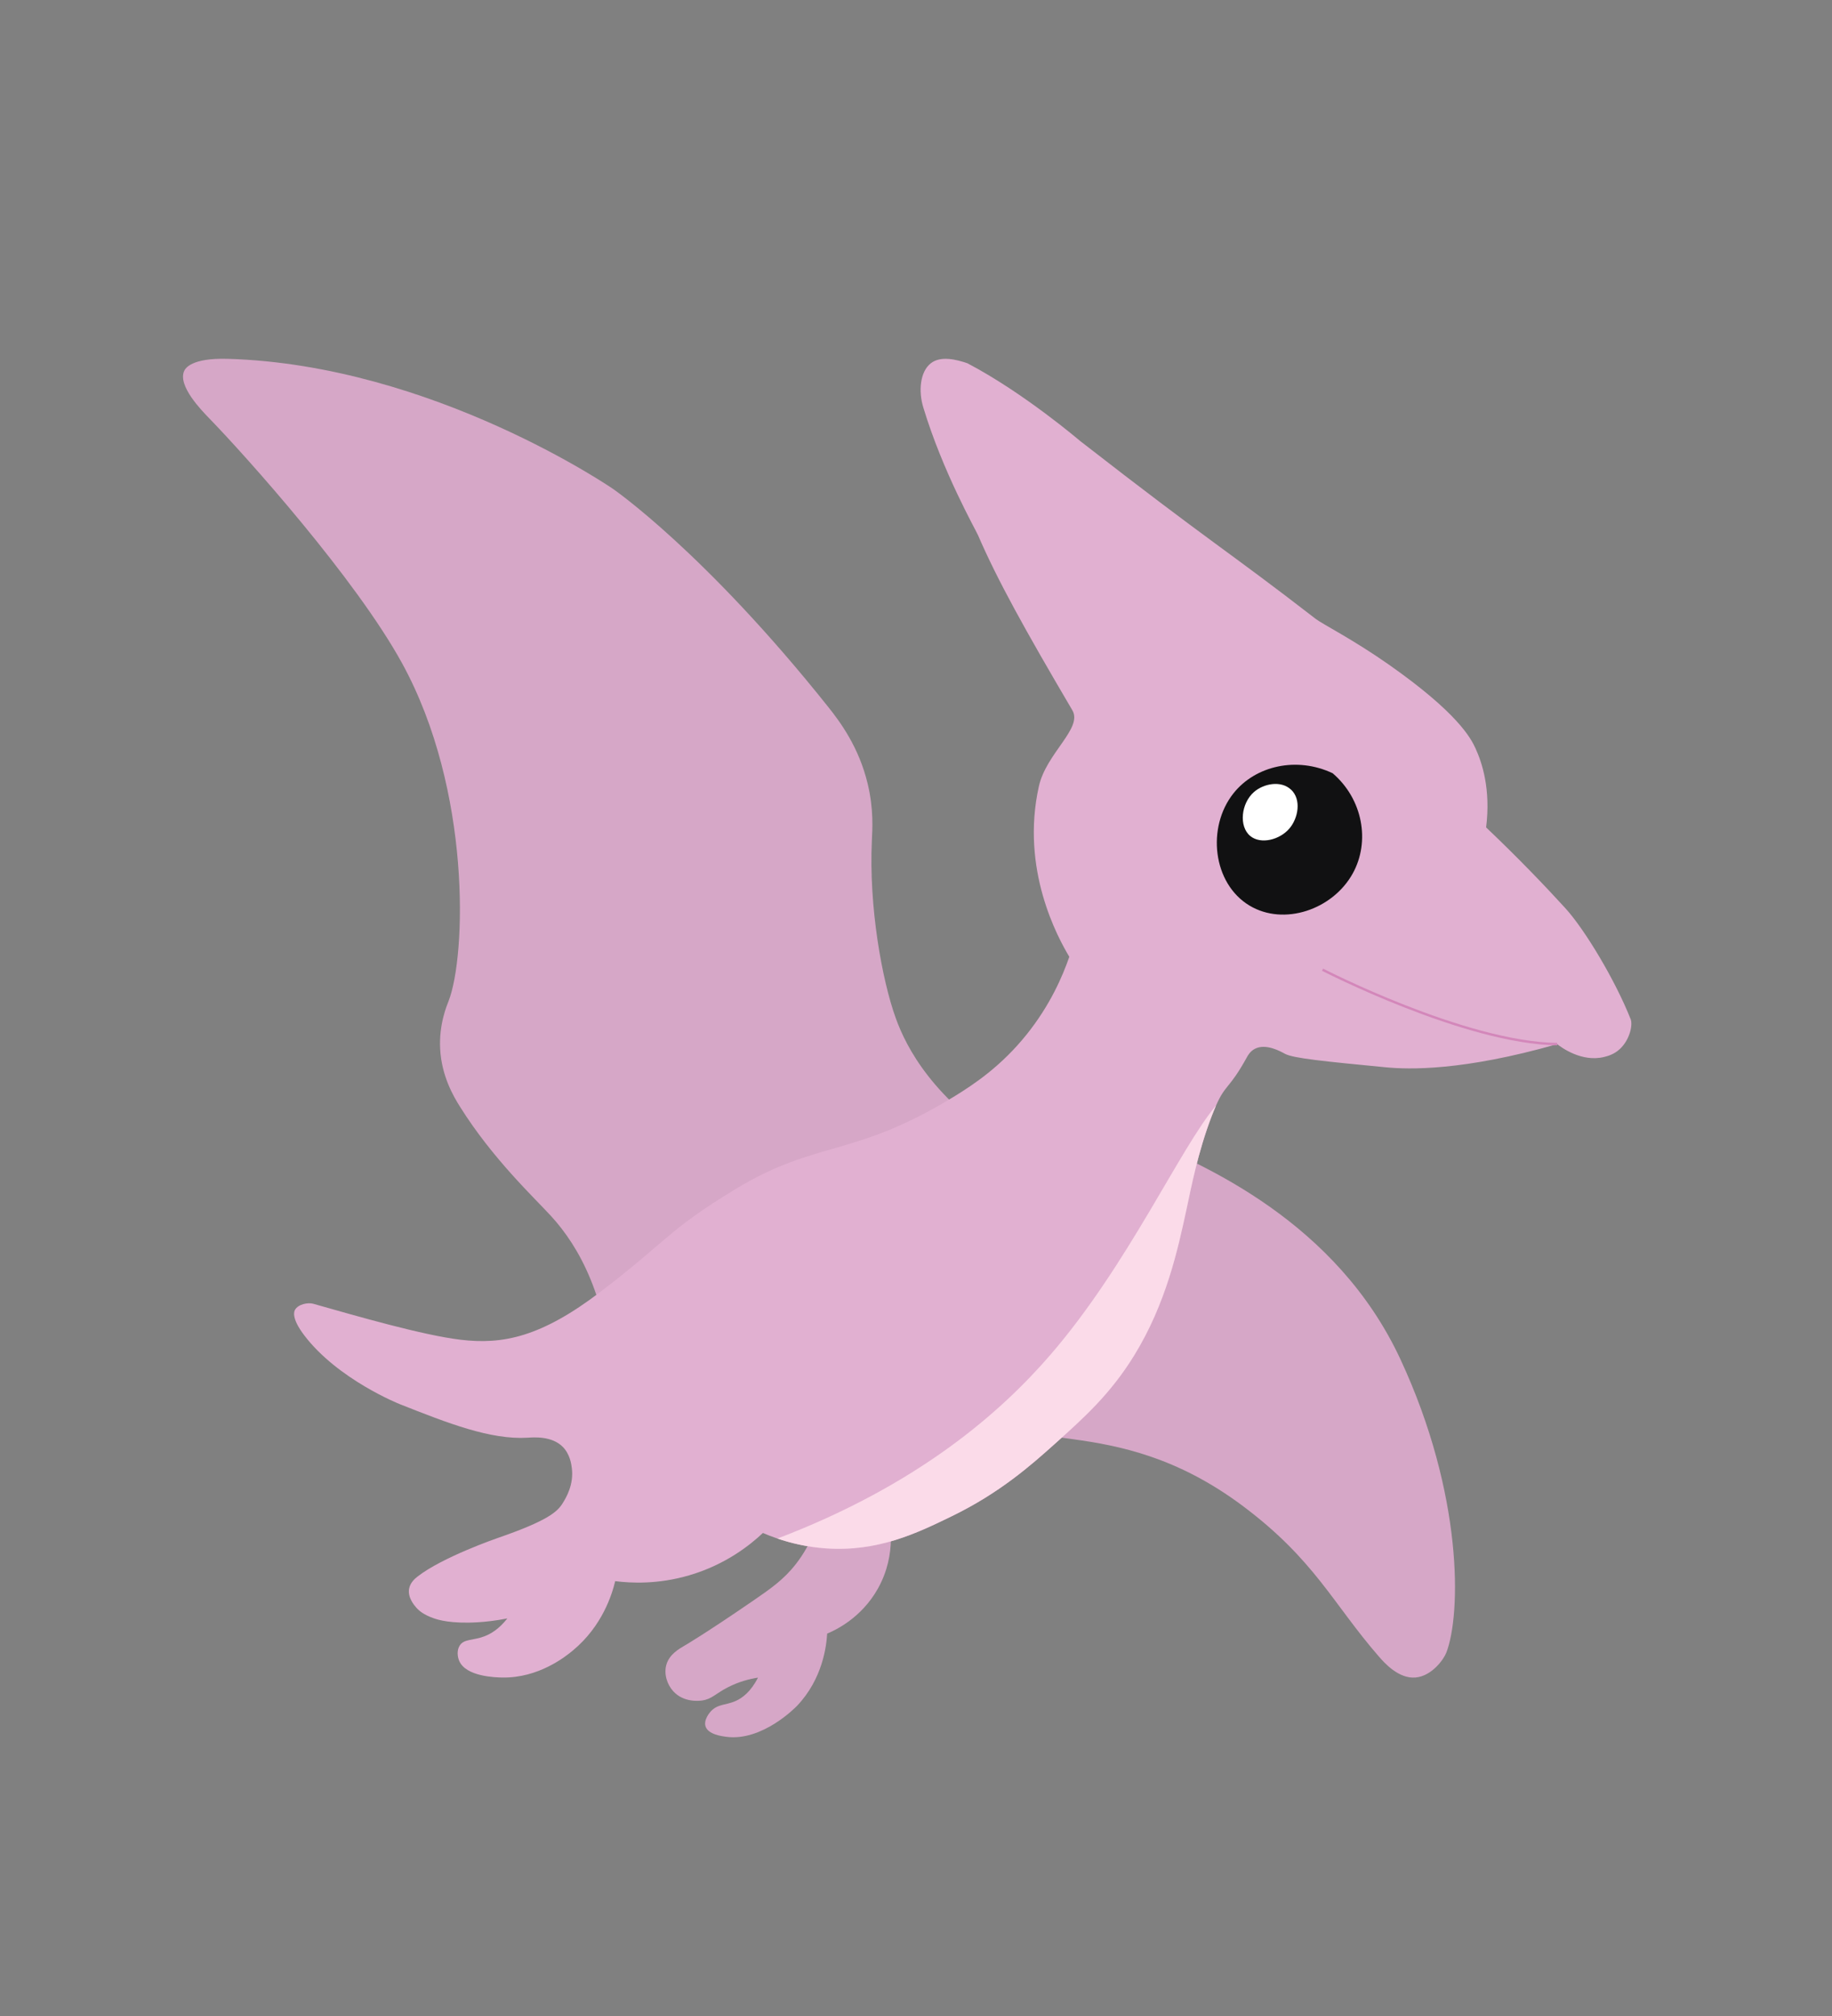 <?xml version="1.0" encoding="UTF-8"?>
<svg id="Layer_1" data-name="Layer 1" xmlns="http://www.w3.org/2000/svg" viewBox="0 0 561.01 617.13">
  <rect x="0" y="0" width="561.01" height="617.13" fill="#808080" stroke="none"/>
  <defs>
    <style>
      .cls-1 {
        fill: #111112;
      }

      .cls-2 {
        fill: #fbdbe9;
      }

      .cls-3 {
        fill: #e1b0d1;
      }

      .cls-4 {
        fill: none;
        stroke: #d387ba;
        stroke-miterlimit: 10;
        stroke-width: .74px;
      }

      .cls-5 {
        fill: #fff;
      }

      .cls-6 {
        fill: #d6a7c7;
      }
    </style>
  </defs>
  <path class="cls-6" d="M310.05,351.63c-24.3-14.85-32.52-31.04-35.74-39.96-4.22-11.68-8.27-34.08-7.32-54.39.16-3.46.59-9.52-1.27-17.31-2.68-11.25-8.43-18.97-12.08-23.55-37.75-47.37-65.88-66.74-65.88-66.74,0,0-55.14-37.98-117.99-39.84-11.24-.33-13.03,2.98-13.35,3.67-2.13,4.57,5.41,12.22,7.75,14.64,11.35,11.7,44.86,49.13,58.99,74.93,21.28,38.84,19.57,89.59,14.21,103.35-.56,1.44-2.98,7.13-2.58,14.65.44,8.36,4.11,14.56,6.03,17.62,10.02,16.03,22.89,28.02,27.99,33.61,8.44,9.25,17.38,24.83,18.95,52.53,40.76-24.4,81.53-48.8,122.29-73.2Z"/>
  <path class="cls-6" d="M348.85,348.19c19.87,8.35,60.42,25.81,80.01,67.91,19.24,41.36,18.59,77.98,14.05,89.77-.79,2.06-4.4,7.14-9.37,7.62-5.28.51-9.75-4.65-11.32-6.45-14.06-16.16-19.67-29.62-41.65-46.06-40.29-30.13-71.31-13.76-82.28-31.92-6.2-10.27-.06-25.82,50.55-80.88Z"/>
  <path class="cls-6" d="M271.83,462.64c.59,2.29,3.05,12.86-3,23.65-5.05,9-12.98,12.7-15.53,13.77-.22,3.68-1.33,13.78-9.18,22.06-.43.46-10.68,10.99-21.71,9.53-1.43-.19-5.56-.74-6.35-3.18-.67-2.05,1.37-4.34,1.59-4.59,2.12-2.33,4.61-1.86,7.59-3.18,2.07-.91,4.66-2.82,6.88-7.17-2.62.41-5.83,1.23-9.18,2.94-3.93,2.01-4.87,3.61-7.94,4.06-.73.11-5.59.73-8.82-2.82-1.93-2.11-2.92-5.31-2.12-8.12.91-3.19,3.82-4.84,5.82-6,0,0,5.98-3.47,20.47-13.41,5.59-3.84,9.62-6.6,13.41-11.47,4.88-6.27,6.86-12.8,7.77-17.12,6.77.35,13.53.71,20.3,1.06Z"/>
  <path class="cls-3" d="M496.09,321.07c-1.79,1.7-3.83,2.22-4.88,2.48-6.87,1.68-13.1-2.95-14.36-3.93-28.85,8.22-45.38,7.79-52.7,7.07-18.72-1.82-28.08-2.73-30.67-4.12-1.18-.64-5.84-3.32-9.24-1.5-1.41.75-2.1,2.01-2.36,2.48-5.5,9.98-6.53,8.16-9.49,14.85-.4.91-.84,1.97-1.33,3.24-4.28,11.14-6.33,22.14-7.67,28.31-2.7,12.52-6.29,29.1-16.12,45.03-7.26,11.77-15.35,19.02-24.19,26.94-7.47,6.7-16.96,15.08-31.65,22.22-10.54,5.12-22.57,10.96-38.54,9.83-5.81-.41-10.83-1.65-14.82-3.01-1.67-.56-3.15-1.15-4.45-1.71-3.69,3.48-11.23,9.66-22.62,12.98-9.57,2.8-17.8,2.38-22.61,1.77-.96,3.98-3.9,13.72-12.98,21.24-2.19,1.82-10.46,8.47-21.63,8.26-1.9-.04-11.1-.22-13.17-5.12-.55-1.3-.75-3.29.2-4.72,1.34-2.02,4.02-1.45,7.47-2.75,1.96-.74,4.53-2.22,7.08-5.5-3.68.73-6.78,1.04-9.05,1.18-8.24.5-12.23-.79-13.37-1.18-3.26-1.13-4.67-2.39-5.5-3.35-.57-.65-2.63-3.02-2.17-5.7.33-1.9,1.79-3.13,2.56-3.74,7.65-5.99,24.45-11.78,24.45-11.78,15.51-5.35,18.42-8.09,20.04-10.72.98-1.59,3.44-5.6,2.79-10.71-.14-1.15-.54-4.26-2.79-6.53-3.38-3.39-8.96-2.9-10.72-2.79-11.41.7-24.53-4.48-39.13-10.25,0,0-19.03-7.52-29.35-21.15-3.99-5.27-3.03-7.31-2.79-7.73.96-1.73,3.94-2.33,5.59-1.87,13.6,3.85,33.44,9.6,45.08,11.01,12.96,1.57,24.74-.82,42.96-14.73,20.59-15.72,20.39-18.67,41-31.22,25.33-15.41,36.23-9.55,67.08-28.41,6.46-3.95,14.69-9.53,22.36-19.1,7.14-8.9,10.96-17.71,13.05-23.76-3.5-5.85-15-26.73-9.32-52.18,2.27-10.18,13.5-17.76,10.25-23.29-14.54-24.7-22.93-39.81-28.88-53.57-.76-1.74-10.79-19.36-16.77-39.14-1.51-4.96-1.01-10.91,2.32-13.51,3.02-2.35,7.77-1.16,11.18,0,17.35,9.09,34.48,23.76,34.48,23.76,40.82,31.74,44.39,33,72.21,54.51,2.08,1.61,11.23,6.17,22.36,13.97,21.12,14.81,25.14,22.55,26.55,25.63,2.03,4.43,4.71,12.48,3.26,24.22,10,9.5,18.11,17.99,24.23,24.69,6.09,6.68,15.37,22.23,20.03,34.01.66,1.67-.16,6.14-3.26,9.09Z"/>
  <path class="cls-4" d="M405,296.83s43.55,22.42,71.85,22.78"/>
  <path class="cls-1" d="M408.1,236.7c9.21,7.88,11.59,20.89,6.12,30.72-6.12,11.01-21.02,16.12-31.58,9.79-11.31-6.78-13.18-24-4.9-34.39,6.77-8.49,19.43-11.3,30.36-6.12Z"/>
  <path class="cls-5" d="M395.37,241.72c3.23,3.06,2.17,8.72-.5,11.87-2.95,3.49-8.76,4.97-11.99,2.33-3.59-2.94-2.81-10.03,1.1-13.46,2.93-2.58,8.28-3.67,11.38-.73Z"/>
  <path class="cls-2" d="M372.39,338.4c-.4.91-.84,1.97-1.33,3.24-4.28,11.14-6.33,22.14-7.67,28.31-2.7,12.52-6.29,29.1-16.12,45.03-7.26,11.77-15.35,19.02-24.19,26.94-7.47,6.7-16.96,15.08-31.65,22.22-10.54,5.12-22.57,10.96-38.54,9.83-5.81-.41-10.83-1.65-14.82-3.01,42.98-16.37,68.29-38.5,83.69-56.36,23.81-27.6,39.63-63.21,50.63-76.2Z"/>
</svg>